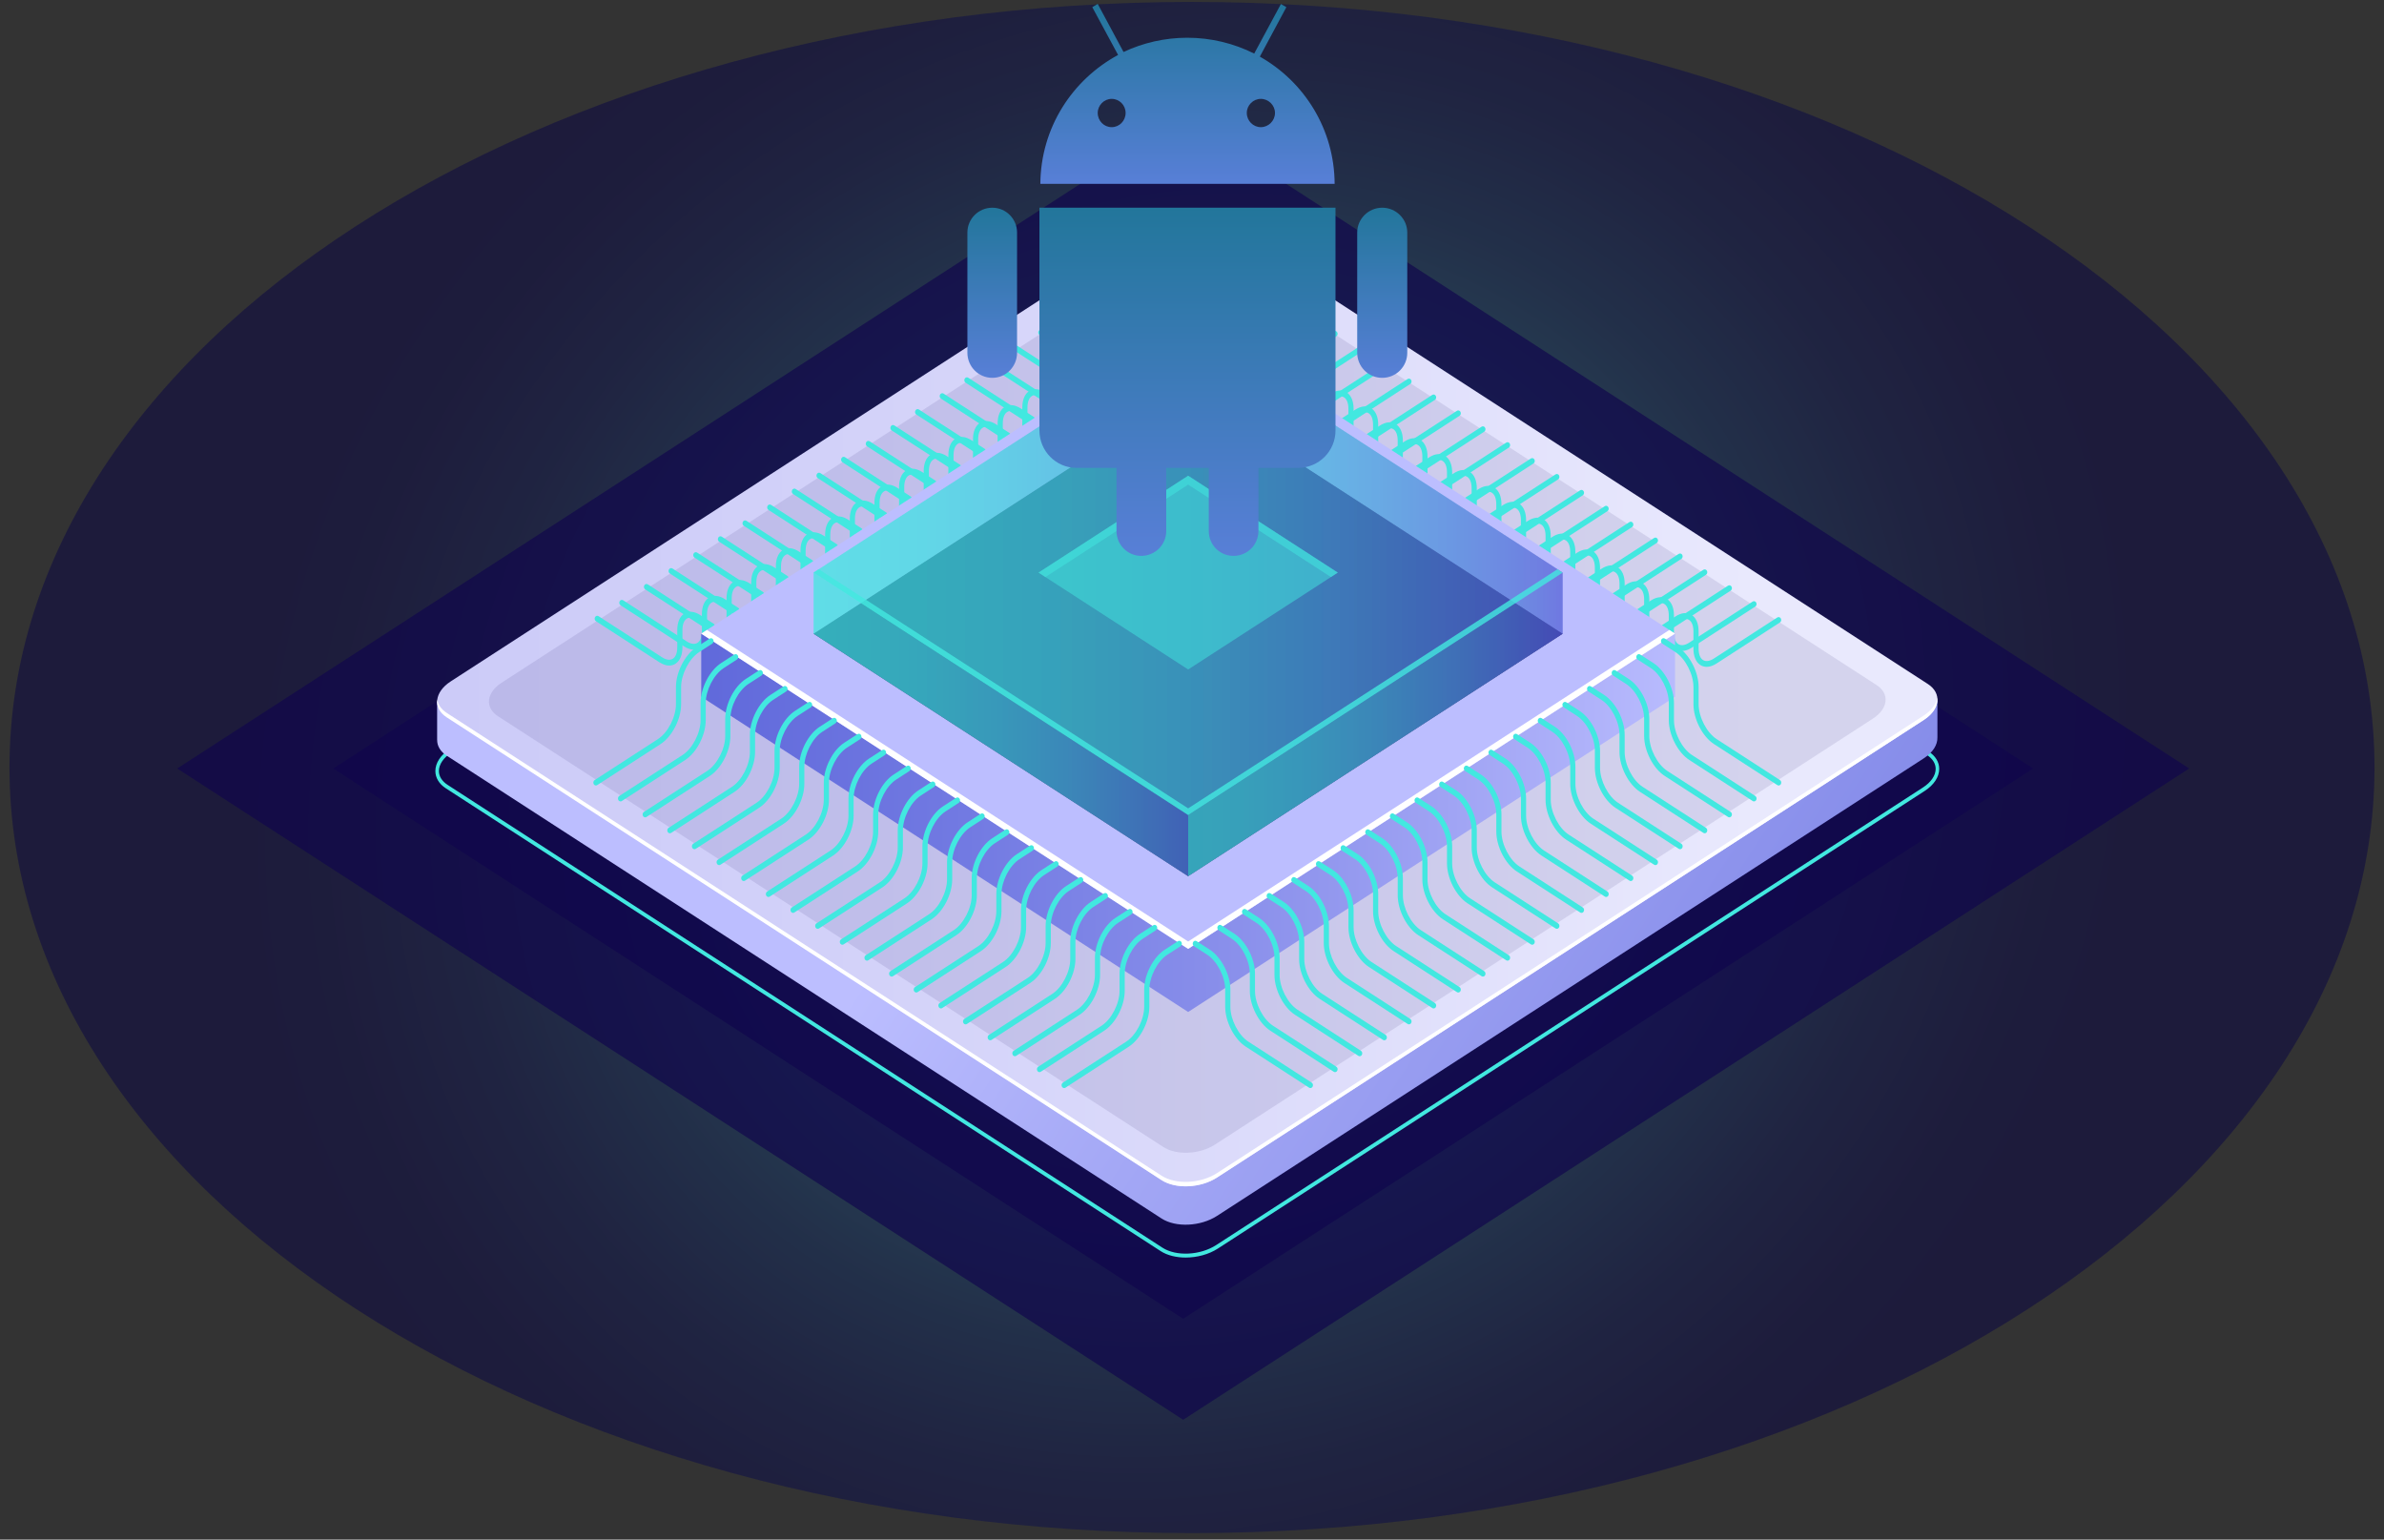 <svg width="240" height="155" viewBox="0 0 240 155" fill="none" xmlns="http://www.w3.org/2000/svg">
<rect x="0" y="0" width="240" height="155" fill="#333333" stroke="none"/>
<g id="Group 625255">
<g id="Group 625256">
<path id="Vector" opacity="0.5" d="M120 154.345C54.252 154.345 0.954 119.837 0.954 77.27C0.954 34.702 54.252 0.194 120 0.194C185.747 0.194 239.046 34.702 239.046 77.27C239.046 119.837 185.747 154.345 120 154.345Z" fill="url(#paint0_radial_1151_2716)"/>
<g id="Group">
<g id="Group_2" opacity="0.67">
<path id="Vector_2" d="M119.112 142.937L220.387 77.367L119.115 11.799L17.84 77.369L119.112 142.937Z" fill="#0F054C"/>
</g>
<g id="Group_3" opacity="0.67">
<path id="Vector_3" d="M119.112 132.768L204.681 77.367L119.115 21.968L33.546 77.369L119.112 132.768Z" fill="#0F054C"/>
</g>
<g id="Group_4" opacity="0.9">
<path id="Vector_4" d="M119.113 120.953L186.433 77.367L119.115 33.783L51.796 77.368L119.113 120.953Z" fill="#080344"/>
</g>
</g>
<g id="Group_5">
<g id="Group_6">
<g id="Group_7">
<path id="Vector_5" d="M119.36 126.604C120.491 126.604 121.681 126.297 122.609 125.696L193.766 79.625C194.691 79.026 195.222 78.217 195.222 77.407C195.222 76.723 194.847 76.104 194.167 75.664L122.205 29.073C120.727 28.116 118.142 28.233 116.442 29.333L45.284 75.404C44.359 76.003 43.829 76.811 43.829 77.622C43.829 78.305 44.203 78.923 44.883 79.364L116.846 125.956C117.518 126.39 118.418 126.604 119.36 126.604ZM119.691 28.817C120.569 28.817 121.404 29.015 122.027 29.419L193.989 76.01C194.554 76.376 194.866 76.872 194.866 77.407C194.866 78.071 194.4 78.753 193.588 79.279L122.43 125.35C120.828 126.387 118.403 126.504 117.024 125.61L45.062 79.018C44.496 78.652 44.184 78.156 44.184 77.622C44.184 76.957 44.65 76.275 45.462 75.75L116.621 29.679C117.5 29.11 118.626 28.817 119.691 28.817Z" fill="#42E8E0"/>
<path id="Vector_6" d="M195.042 70.538L190.701 70.541L122.114 26.134C120.683 25.208 118.183 25.324 116.531 26.394L48.223 70.619L44.007 70.621V74.504H44.01C44.008 75.094 44.323 75.658 44.972 76.079L116.934 122.671C118.365 123.598 120.865 123.481 122.518 122.411L193.676 76.341C194.603 75.74 195.065 74.968 195.041 74.242H195.042V70.538Z" fill="url(#paint1_linear_1151_2716)"/>
<path id="Vector_7" d="M116.936 118.806L44.974 72.215C43.543 71.289 43.722 69.67 45.375 68.6L116.533 22.529C118.185 21.459 120.685 21.343 122.116 22.269L194.078 68.861C195.509 69.788 195.33 71.407 193.678 72.476L122.519 118.547C120.867 119.617 118.367 119.734 116.936 118.806Z" fill="url(#paint2_linear_1151_2716)"/>
<path id="Vector_8" opacity="0.1" d="M117.114 115.472L50.123 72.099C48.791 71.237 48.958 69.73 50.496 68.734L116.739 25.845C118.277 24.849 120.605 24.741 121.937 25.604L188.928 68.976C190.26 69.839 190.093 71.346 188.555 72.342L122.312 115.23C120.773 116.227 118.447 116.335 117.114 115.472Z" fill="#180D5B"/>
<path id="Vector_9" d="M193.676 72.03L122.518 118.101C120.866 119.171 118.365 119.287 116.934 118.361L44.972 71.77C44.404 71.402 44.094 70.925 44.025 70.416C43.932 71.086 44.24 71.742 44.972 72.217L116.934 118.808C118.365 119.734 120.866 119.618 122.518 118.548L193.676 72.477C194.673 71.832 195.129 70.988 195.024 70.216C194.936 70.855 194.483 71.508 193.676 72.03Z" fill="white"/>
</g>
</g>
<g id="Group_8">
<g id="Group_9">
<path id="Vector_10" d="M114.508 36.596C114.738 36.596 114.951 36.534 115.143 36.411C115.593 36.119 115.841 35.529 115.841 34.751V33.026C115.841 32.465 115.996 32.056 116.279 31.872C116.561 31.69 116.955 31.743 117.389 32.025L118.721 32.887C118.845 32.965 119.005 32.92 119.077 32.78C119.148 32.64 119.106 32.462 118.982 32.381L117.649 31.519C117.047 31.13 116.469 31.076 116.019 31.366C115.569 31.658 115.321 32.247 115.321 33.026V34.751C115.321 35.313 115.166 35.722 114.883 35.905C114.602 36.089 114.207 36.033 113.773 35.753L107.394 31.622C107.271 31.542 107.111 31.589 107.038 31.729C106.967 31.869 107.009 32.047 107.133 32.128L113.513 36.259C113.859 36.483 114.197 36.596 114.508 36.596Z" fill="#42E8E0"/>
<path id="Vector_11" d="M112.028 38.196C112.257 38.196 112.471 38.135 112.662 38.011C113.112 37.719 113.36 37.131 113.36 36.352V34.627C113.36 34.065 113.515 33.656 113.798 33.473C114.08 33.289 114.474 33.345 114.908 33.625L116.24 34.488C116.365 34.566 116.524 34.521 116.596 34.381C116.668 34.242 116.626 34.062 116.501 33.982L115.168 33.119C114.566 32.73 113.987 32.676 113.537 32.967C113.088 33.259 112.84 33.848 112.84 34.627V36.352C112.84 36.913 112.685 37.322 112.403 37.505C112.121 37.687 111.727 37.635 111.292 37.353L104.914 33.223C104.791 33.143 104.631 33.188 104.558 33.33C104.486 33.469 104.528 33.648 104.653 33.729L111.032 37.859C111.377 38.083 111.716 38.196 112.028 38.196Z" fill="#42E8E0"/>
<path id="Vector_12" d="M109.544 39.797C109.774 39.797 109.988 39.735 110.179 39.612C110.629 39.321 110.876 38.731 110.876 37.952V36.227C110.876 35.666 111.032 35.256 111.314 35.073C111.597 34.891 111.991 34.945 112.425 35.226L113.757 36.089C113.881 36.167 114.04 36.121 114.113 35.982C114.184 35.842 114.142 35.663 114.017 35.583L112.685 34.72C112.084 34.331 111.504 34.277 111.054 34.568C110.604 34.859 110.357 35.449 110.357 36.227V37.952C110.357 38.514 110.201 38.923 109.919 39.106C109.639 39.288 109.244 39.236 108.809 38.954L102.431 34.824C102.307 34.744 102.148 34.789 102.075 34.931C102.004 35.07 102.046 35.249 102.17 35.33L108.549 39.459C108.895 39.684 109.234 39.797 109.544 39.797Z" fill="#42E8E0"/>
<path id="Vector_13" d="M107.064 41.397C107.294 41.397 107.508 41.335 107.699 41.212C108.149 40.921 108.396 40.331 108.396 39.553V37.828C108.396 37.266 108.552 36.857 108.834 36.674C109.116 36.491 109.51 36.544 109.944 36.827L111.276 37.689C111.4 37.768 111.56 37.723 111.632 37.582C111.704 37.443 111.662 37.264 111.537 37.183L110.204 36.321C109.602 35.932 109.024 35.878 108.574 36.168C108.124 36.459 107.876 37.048 107.876 37.828V39.553C107.876 40.114 107.721 40.524 107.438 40.707C107.156 40.889 106.762 40.835 106.328 40.554L99.949 36.424C99.826 36.345 99.666 36.39 99.593 36.531C99.522 36.67 99.564 36.849 99.689 36.93L106.068 41.06C106.415 41.284 106.754 41.397 107.064 41.397Z" fill="#42E8E0"/>
<path id="Vector_14" d="M104.584 42.998C104.814 42.998 105.028 42.936 105.22 42.813C105.669 42.521 105.917 41.931 105.917 41.153V39.428C105.917 38.866 106.072 38.457 106.354 38.274C106.636 38.092 107.029 38.145 107.464 38.427L108.797 39.288C108.921 39.367 109.081 39.322 109.153 39.181C109.224 39.041 109.182 38.863 109.057 38.782L107.725 37.921C107.122 37.531 106.543 37.477 106.094 37.768C105.645 38.059 105.397 38.649 105.397 39.428V41.153C105.397 41.715 105.241 42.124 104.959 42.307C104.677 42.491 104.283 42.435 103.849 42.155L97.47 38.024C97.347 37.944 97.188 37.991 97.114 38.131C97.043 38.27 97.085 38.45 97.21 38.53L103.588 42.661C103.935 42.885 104.273 42.998 104.584 42.998Z" fill="#42E8E0"/>
<path id="Vector_15" d="M102.103 44.597C102.333 44.597 102.547 44.536 102.738 44.413C103.188 44.122 103.435 43.532 103.435 42.753V41.029C103.435 40.467 103.591 40.058 103.873 39.875C104.155 39.691 104.55 39.746 104.984 40.027L106.316 40.889C106.44 40.967 106.6 40.922 106.672 40.782C106.743 40.643 106.701 40.464 106.576 40.383L105.244 39.521C104.643 39.131 104.064 39.079 103.613 39.369C103.164 39.661 102.916 40.25 102.916 41.029V42.753C102.916 43.315 102.76 43.724 102.478 43.907C102.195 44.091 101.802 44.036 101.368 43.755L94.99 39.625C94.867 39.545 94.707 39.591 94.634 39.732C94.563 39.871 94.605 40.05 94.729 40.131L101.108 44.261C101.454 44.484 101.793 44.597 102.103 44.597Z" fill="#42E8E0"/>
<path id="Vector_16" d="M99.621 46.199C99.85 46.199 100.064 46.137 100.255 46.014C100.705 45.723 100.953 45.133 100.953 44.354V42.629C100.953 42.068 101.108 41.658 101.391 41.475C101.673 41.293 102.067 41.347 102.501 41.628L103.834 42.49C103.958 42.569 104.117 42.524 104.189 42.383C104.261 42.244 104.219 42.065 104.094 41.984L102.761 41.122C102.16 40.734 101.581 40.679 101.131 40.97C100.681 41.261 100.433 41.851 100.433 42.629V44.354C100.433 44.916 100.278 45.325 99.996 45.508C99.714 45.691 99.32 45.637 98.886 45.355L92.507 41.225C92.384 41.146 92.225 41.191 92.152 41.333C92.08 41.472 92.122 41.651 92.247 41.731L98.626 45.861C98.971 46.086 99.31 46.199 99.621 46.199Z" fill="#42E8E0"/>
<path id="Vector_17" d="M97.141 47.799C97.37 47.799 97.584 47.738 97.775 47.615C98.225 47.324 98.473 46.734 98.473 45.955V44.229C98.473 43.667 98.628 43.258 98.911 43.075C99.193 42.894 99.587 42.946 100.021 43.228L101.354 44.09C101.477 44.169 101.637 44.123 101.709 43.983C101.781 43.844 101.739 43.665 101.614 43.584L100.281 42.722C99.68 42.334 99.101 42.279 98.651 42.569C98.201 42.861 97.953 43.45 97.953 44.229V45.955C97.953 46.517 97.798 46.926 97.516 47.109C97.234 47.291 96.84 47.238 96.406 46.956L90.027 42.826C89.903 42.747 89.744 42.793 89.671 42.933C89.6 43.072 89.642 43.252 89.766 43.332L96.146 47.462C96.491 47.686 96.83 47.799 97.141 47.799Z" fill="#42E8E0"/>
<path id="Vector_18" d="M94.66 49.4C94.89 49.4 95.104 49.338 95.296 49.215C95.745 48.923 95.993 48.333 95.993 47.555V45.83C95.993 45.269 96.148 44.859 96.43 44.676C96.713 44.494 97.107 44.548 97.54 44.829L98.873 45.691C98.997 45.769 99.157 45.724 99.229 45.584C99.3 45.444 99.258 45.266 99.133 45.185L97.801 44.323C97.198 43.933 96.62 43.88 96.17 44.17C95.721 44.462 95.473 45.051 95.473 45.83V47.555C95.473 48.117 95.317 48.526 95.035 48.709C94.754 48.893 94.359 48.837 93.925 48.557L87.546 44.426C87.423 44.346 87.264 44.392 87.191 44.533C87.119 44.672 87.161 44.851 87.286 44.932L93.665 49.063C94.011 49.287 94.349 49.4 94.66 49.4Z" fill="#42E8E0"/>
<path id="Vector_19" d="M92.179 51C92.408 51 92.622 50.938 92.814 50.815C93.263 50.523 93.511 49.934 93.511 49.155V47.431C93.511 46.869 93.666 46.46 93.948 46.277C94.23 46.093 94.626 46.148 95.059 46.429L96.391 47.291C96.515 47.369 96.674 47.325 96.746 47.184C96.818 47.045 96.776 46.866 96.651 46.785L95.319 45.923C94.717 45.533 94.139 45.48 93.688 45.771C93.238 46.063 92.99 46.652 92.99 47.431V49.156C92.99 49.718 92.835 50.127 92.552 50.31C92.27 50.493 91.876 50.438 91.442 50.158L85.064 46.027C84.941 45.948 84.781 45.993 84.708 46.134C84.637 46.273 84.679 46.452 84.803 46.533L91.182 50.664C91.529 50.887 91.867 51 92.179 51Z" fill="#42E8E0"/>
<path id="Vector_20" d="M89.699 52.601C89.928 52.601 90.141 52.539 90.333 52.416C90.783 52.124 91.031 51.535 91.031 50.756V49.031C91.031 48.469 91.186 48.06 91.469 47.877C91.751 47.694 92.145 47.749 92.579 48.029L93.911 48.892C94.035 48.971 94.194 48.925 94.267 48.785C94.338 48.646 94.296 48.467 94.172 48.386L92.839 47.523C92.238 47.135 91.658 47.081 91.208 47.371C90.759 47.663 90.511 48.252 90.511 49.031V50.756C90.511 51.318 90.356 51.727 90.073 51.91C89.791 52.092 89.396 52.038 88.963 51.757L82.584 47.627C82.461 47.548 82.301 47.593 82.228 47.734C82.157 47.873 82.199 48.052 82.323 48.133L88.703 52.263C89.049 52.488 89.387 52.601 89.699 52.601Z" fill="#42E8E0"/>
<path id="Vector_21" d="M87.216 54.201C87.445 54.201 87.659 54.14 87.85 54.017C88.3 53.725 88.548 53.136 88.548 52.356V50.631C88.548 50.07 88.704 49.66 88.986 49.477C89.268 49.295 89.662 49.349 90.096 49.63L91.429 50.493C91.552 50.572 91.712 50.526 91.785 50.386C91.856 50.246 91.814 50.068 91.689 49.987L90.357 49.124C89.754 48.735 89.176 48.681 88.726 48.971C88.276 49.263 88.029 49.852 88.029 50.631V52.356C88.029 52.918 87.873 53.328 87.591 53.511C87.309 53.693 86.915 53.64 86.481 53.358L80.102 49.228C79.978 49.148 79.819 49.194 79.746 49.335C79.675 49.474 79.717 49.653 79.842 49.734L86.221 53.864C86.566 54.088 86.905 54.201 87.216 54.201Z" fill="#42E8E0"/>
<path id="Vector_22" d="M84.737 55.802C84.967 55.802 85.18 55.74 85.372 55.617C85.822 55.325 86.069 54.736 86.069 53.957V52.231C86.069 51.67 86.224 51.261 86.506 51.078C86.788 50.895 87.182 50.948 87.617 51.23L88.949 52.092C89.072 52.17 89.232 52.126 89.305 51.985C89.376 51.846 89.334 51.667 89.209 51.586L87.877 50.724C87.276 50.336 86.696 50.281 86.246 50.572C85.796 50.864 85.549 51.453 85.549 52.231V53.957C85.549 54.519 85.393 54.928 85.112 55.111C84.829 55.293 84.436 55.239 84.001 54.959L77.623 50.829C77.5 50.749 77.34 50.795 77.267 50.936C77.195 51.075 77.237 51.254 77.362 51.335L83.741 55.465C84.086 55.689 84.425 55.802 84.737 55.802Z" fill="#42E8E0"/>
<path id="Vector_23" d="M82.253 57.402C82.483 57.402 82.697 57.34 82.888 57.217C83.338 56.925 83.585 56.336 83.585 55.557V53.832C83.585 53.27 83.741 52.861 84.023 52.678C84.305 52.493 84.7 52.549 85.133 52.83L86.466 53.692C86.59 53.771 86.75 53.725 86.822 53.585C86.893 53.446 86.851 53.267 86.726 53.186L85.394 52.324C84.792 51.934 84.213 51.882 83.763 52.172C83.314 52.464 83.066 53.053 83.066 53.831V55.557C83.066 56.118 82.91 56.528 82.628 56.711C82.346 56.894 81.951 56.839 81.518 56.559L75.139 52.428C75.016 52.349 74.856 52.394 74.783 52.535C74.712 52.674 74.754 52.853 74.879 52.934L81.257 57.065C81.603 57.289 81.942 57.402 82.253 57.402Z" fill="#42E8E0"/>
<path id="Vector_24" d="M79.773 59.002C80.002 59.002 80.216 58.941 80.407 58.818C80.857 58.526 81.105 57.937 81.105 57.158V55.433C81.105 54.871 81.26 54.462 81.542 54.279C81.824 54.095 82.219 54.15 82.652 54.431L83.985 55.294C84.109 55.373 84.268 55.328 84.341 55.187C84.412 55.048 84.37 54.869 84.245 54.788L82.913 53.925C82.31 53.535 81.733 53.483 81.282 53.773C80.832 54.065 80.585 54.655 80.585 55.433V57.158C80.585 57.719 80.429 58.129 80.147 58.312C79.866 58.494 79.471 58.44 79.037 58.159L72.658 54.029C72.535 53.95 72.376 53.995 72.302 54.136C72.231 54.275 72.273 54.454 72.398 54.535L78.777 58.665C79.123 58.889 79.462 59.002 79.773 59.002Z" fill="#42E8E0"/>
<path id="Vector_25" d="M77.293 60.603C77.522 60.603 77.736 60.542 77.927 60.419C78.377 60.127 78.625 59.537 78.625 58.759V57.034C78.625 56.472 78.78 56.063 79.063 55.88C79.345 55.697 79.739 55.751 80.173 56.032L81.505 56.895C81.629 56.974 81.789 56.928 81.861 56.788C81.933 56.649 81.891 56.47 81.766 56.389L80.433 55.526C79.831 55.136 79.252 55.084 78.802 55.374C78.353 55.665 78.105 56.255 78.105 57.034V58.759C78.105 59.321 77.95 59.73 77.668 59.913C77.386 60.094 76.992 60.042 76.557 59.76L70.179 55.63C70.055 55.551 69.896 55.596 69.823 55.737C69.751 55.876 69.793 56.055 69.918 56.136L76.297 60.266C76.642 60.49 76.982 60.603 77.293 60.603Z" fill="#42E8E0"/>
<path id="Vector_26" d="M74.811 62.204C75.041 62.204 75.254 62.142 75.446 62.019C75.896 61.727 76.143 61.138 76.143 60.359V58.634C76.143 58.072 76.298 57.663 76.58 57.48C76.862 57.298 77.257 57.351 77.691 57.633L79.023 58.496C79.147 58.574 79.306 58.529 79.379 58.389C79.45 58.249 79.408 58.07 79.283 57.99L77.951 57.127C77.35 56.738 76.771 56.684 76.321 56.975C75.871 57.266 75.623 57.856 75.623 58.635V60.36C75.623 60.921 75.467 61.331 75.185 61.514C74.905 61.696 74.509 61.642 74.075 61.362L67.696 57.232C67.573 57.153 67.414 57.198 67.341 57.339C67.269 57.478 67.311 57.657 67.436 57.738L73.814 61.868C74.162 62.091 74.501 62.204 74.811 62.204Z" fill="#42E8E0"/>
<path id="Vector_27" d="M72.329 63.804C72.559 63.804 72.773 63.742 72.964 63.619C73.414 63.327 73.662 62.738 73.662 61.959V60.235C73.662 59.673 73.817 59.264 74.1 59.081C74.382 58.899 74.776 58.952 75.21 59.234L76.542 60.096C76.666 60.174 76.826 60.129 76.898 59.989C76.969 59.849 76.927 59.67 76.802 59.59L75.47 58.728C74.868 58.339 74.29 58.285 73.84 58.575C73.39 58.866 73.142 59.456 73.142 60.235V61.959C73.142 62.521 72.987 62.93 72.704 63.113C72.423 63.297 72.028 63.242 71.594 62.961L65.215 58.831C65.092 58.751 64.932 58.796 64.859 58.938C64.788 59.077 64.83 59.256 64.955 59.337L71.334 63.467C71.68 63.691 72.019 63.804 72.329 63.804Z" fill="#42E8E0"/>
<path id="Vector_28" d="M69.849 65.404C70.078 65.404 70.291 65.343 70.483 65.219C70.933 64.928 71.181 64.339 71.181 63.559V61.835C71.181 61.273 71.336 60.864 71.618 60.681C71.9 60.497 72.294 60.552 72.728 60.833L74.061 61.696C74.185 61.774 74.344 61.729 74.416 61.589C74.488 61.449 74.446 61.27 74.321 61.19L72.988 60.327C72.386 59.937 71.808 59.884 71.358 60.175C70.908 60.467 70.66 61.056 70.66 61.835V63.559C70.66 64.121 70.505 64.53 70.223 64.713C69.941 64.896 69.546 64.843 69.113 64.561L62.734 60.431C62.611 60.351 62.451 60.397 62.378 60.538C62.307 60.677 62.349 60.856 62.474 60.937L68.853 65.067C69.199 65.291 69.537 65.404 69.849 65.404Z" fill="#42E8E0"/>
<path id="Vector_29" d="M67.369 67.005C67.598 67.005 67.812 66.944 68.003 66.82C68.453 66.528 68.701 65.939 68.701 65.16V63.435C68.701 62.873 68.856 62.464 69.139 62.281C69.422 62.1 69.815 62.154 70.249 62.434L71.582 63.297C71.705 63.375 71.865 63.33 71.937 63.19C72.009 63.05 71.967 62.871 71.842 62.791L70.509 61.928C69.907 61.538 69.329 61.485 68.879 61.775C68.429 62.067 68.181 62.656 68.181 63.435V65.16C68.181 65.722 68.026 66.131 67.744 66.314C67.462 66.497 67.068 66.444 66.633 66.162L60.255 62.032C60.131 61.952 59.972 61.997 59.899 62.139C59.828 62.278 59.87 62.457 59.994 62.538L66.373 66.668C66.719 66.892 67.058 67.005 67.369 67.005Z" fill="#42E8E0"/>
</g>
<g id="Group_10">
<path id="Vector_30" d="M124.673 36.727C124.984 36.727 125.323 36.614 125.669 36.39L132.048 32.259C132.173 32.178 132.215 31.999 132.143 31.86C132.071 31.719 131.912 31.674 131.788 31.753L125.408 35.884C124.975 36.164 124.58 36.219 124.298 36.036C124.016 35.853 123.86 35.444 123.86 34.882V33.157C123.86 32.378 123.613 31.789 123.163 31.497C122.714 31.205 122.135 31.258 121.532 31.649L120.2 32.511C120.075 32.592 120.033 32.771 120.105 32.91C120.177 33.051 120.337 33.096 120.46 33.017L121.793 32.155C122.227 31.873 122.622 31.819 122.903 32.003C123.186 32.185 123.34 32.595 123.34 33.157V34.882C123.34 35.66 123.588 36.25 124.038 36.542C124.23 36.665 124.444 36.727 124.673 36.727Z" fill="#42E8E0"/>
<path id="Vector_31" d="M127.154 38.326C127.465 38.326 127.804 38.213 128.15 37.989L134.529 33.859C134.654 33.779 134.696 33.6 134.624 33.46C134.552 33.32 134.392 33.274 134.269 33.353L127.889 37.483C127.456 37.765 127.061 37.818 126.779 37.636C126.497 37.454 126.342 37.044 126.342 36.482V34.758C126.342 33.979 126.094 33.39 125.644 33.098C125.195 32.806 124.616 32.859 124.014 33.25L122.681 34.112C122.557 34.193 122.515 34.372 122.586 34.511C122.659 34.652 122.818 34.697 122.942 34.618L124.274 33.756C124.709 33.474 125.103 33.419 125.384 33.604C125.667 33.786 125.822 34.196 125.822 34.758V36.482C125.822 37.261 126.07 37.851 126.52 38.142C126.711 38.266 126.925 38.326 127.154 38.326Z" fill="#42E8E0"/>
<path id="Vector_32" d="M129.634 39.927C129.945 39.927 130.284 39.814 130.63 39.59L137.009 35.46C137.134 35.379 137.176 35.2 137.104 35.061C137.032 34.92 136.872 34.875 136.749 34.954L130.37 39.084C129.935 39.366 129.541 39.419 129.259 39.237C128.977 39.054 128.821 38.645 128.821 38.083V36.358C128.821 35.578 128.574 34.989 128.124 34.698C127.674 34.406 127.095 34.461 126.493 34.85L125.161 35.713C125.036 35.794 124.994 35.973 125.065 36.112C125.138 36.253 125.298 36.298 125.421 36.219L126.754 35.356C127.188 35.075 127.581 35.021 127.864 35.204C128.146 35.387 128.301 35.796 128.301 36.358V38.083C128.301 38.862 128.549 39.451 128.999 39.743C129.19 39.866 129.405 39.927 129.634 39.927Z" fill="#42E8E0"/>
<path id="Vector_33" d="M132.116 41.528C132.427 41.528 132.766 41.415 133.112 41.191L139.49 37.061C139.615 36.98 139.657 36.801 139.586 36.662C139.513 36.521 139.354 36.476 139.23 36.555L132.851 40.685C132.418 40.965 132.023 41.019 131.741 40.837C131.459 40.655 131.303 40.244 131.303 39.683V37.958C131.303 37.179 131.056 36.59 130.606 36.298C130.157 36.007 129.577 36.061 128.975 36.451L127.643 37.313C127.518 37.394 127.476 37.573 127.547 37.712C127.62 37.853 127.78 37.898 127.903 37.819L129.235 36.957C129.67 36.675 130.064 36.622 130.346 36.804C130.628 36.986 130.783 37.396 130.783 37.958V39.683C130.783 40.462 131.03 41.051 131.48 41.342C131.672 41.466 131.886 41.528 132.116 41.528Z" fill="#42E8E0"/>
<path id="Vector_34" d="M134.597 43.128C134.908 43.128 135.246 43.015 135.592 42.791L141.971 38.661C142.096 38.58 142.138 38.401 142.067 38.262C141.994 38.121 141.835 38.075 141.711 38.155L135.332 42.285C134.897 42.566 134.503 42.62 134.222 42.437C133.939 42.255 133.784 41.845 133.784 41.283V39.559C133.784 38.78 133.537 38.19 133.087 37.899C132.636 37.608 132.058 37.662 131.456 38.052L130.124 38.914C129.999 38.994 129.957 39.173 130.028 39.313C130.1 39.453 130.261 39.498 130.384 39.42L131.717 38.558C132.151 38.276 132.545 38.223 132.827 38.405C133.109 38.587 133.264 38.997 133.264 39.559V41.283C133.264 42.062 133.512 42.651 133.962 42.943C134.153 43.066 134.367 43.128 134.597 43.128Z" fill="#42E8E0"/>
<path id="Vector_35" d="M137.078 44.728C137.389 44.728 137.728 44.615 138.074 44.391L144.453 40.261C144.578 40.181 144.62 40.002 144.548 39.862C144.476 39.722 144.316 39.676 144.192 39.755L137.814 43.885C137.379 44.167 136.985 44.221 136.703 44.038C136.421 43.856 136.266 43.446 136.266 42.884V41.159C136.266 40.381 136.018 39.791 135.569 39.499C135.118 39.208 134.539 39.262 133.938 39.651L132.605 40.514C132.48 40.594 132.438 40.773 132.51 40.913C132.582 41.053 132.742 41.099 132.866 41.02L134.198 40.157C134.632 39.877 135.026 39.821 135.308 40.005C135.591 40.188 135.746 40.597 135.746 41.159V42.884C135.746 43.663 135.993 44.252 136.443 44.544C136.634 44.667 136.848 44.728 137.078 44.728Z" fill="#42E8E0"/>
<path id="Vector_36" d="M139.559 46.33C139.87 46.33 140.209 46.217 140.555 45.992L146.933 41.862C147.058 41.782 147.1 41.603 147.029 41.464C146.956 41.322 146.797 41.277 146.673 41.356L140.294 45.486C139.861 45.768 139.467 45.822 139.184 45.639C138.902 45.457 138.746 45.047 138.746 44.485V42.76C138.746 41.982 138.499 41.392 138.049 41.1C137.6 40.809 137.02 40.863 136.418 41.253L135.086 42.115C134.961 42.196 134.919 42.375 134.99 42.514C135.063 42.655 135.223 42.7 135.346 42.621L136.678 41.759C137.113 41.477 137.507 41.425 137.789 41.606C138.071 41.788 138.227 42.198 138.227 42.76V44.485C138.227 45.264 138.475 45.854 138.924 46.145C139.115 46.268 139.329 46.33 139.559 46.33Z" fill="#42E8E0"/>
<path id="Vector_37" d="M142.04 47.931C142.352 47.931 142.69 47.818 143.036 47.593L149.415 43.464C149.54 43.383 149.582 43.204 149.51 43.065C149.437 42.924 149.279 42.878 149.154 42.958L142.776 47.087C142.342 47.368 141.948 47.422 141.666 47.24C141.383 47.058 141.228 46.648 141.228 46.086V44.361C141.228 43.582 140.98 42.993 140.53 42.701C140.079 42.41 139.502 42.464 138.9 42.854L137.567 43.717C137.442 43.797 137.4 43.976 137.472 44.116C137.544 44.256 137.704 44.301 137.828 44.222L139.16 43.36C139.594 43.078 139.988 43.025 140.27 43.207C140.553 43.39 140.708 43.799 140.708 44.361V46.086C140.708 46.865 140.956 47.454 141.405 47.746C141.597 47.869 141.811 47.931 142.04 47.931Z" fill="#42E8E0"/>
<path id="Vector_38" d="M144.521 49.531C144.832 49.531 145.17 49.418 145.517 49.194L151.896 45.063C152.021 44.983 152.063 44.803 151.991 44.664C151.919 44.524 151.76 44.478 151.635 44.557L145.256 48.688C144.822 48.968 144.428 49.023 144.146 48.84C143.864 48.658 143.709 48.248 143.709 47.686V45.961C143.709 45.182 143.461 44.592 143.011 44.301C142.56 44.009 141.982 44.064 141.381 44.454L140.048 45.316C139.923 45.396 139.881 45.575 139.953 45.715C140.024 45.855 140.186 45.9 140.309 45.822L141.641 44.96C142.075 44.678 142.469 44.624 142.751 44.807C143.034 44.989 143.189 45.399 143.189 45.961V47.686C143.189 48.465 143.437 49.054 143.887 49.346C144.078 49.469 144.291 49.531 144.521 49.531Z" fill="#42E8E0"/>
<path id="Vector_39" d="M147.002 51.131C147.313 51.131 147.652 51.018 147.999 50.794L154.377 46.664C154.502 46.583 154.544 46.404 154.473 46.265C154.4 46.124 154.24 46.078 154.117 46.158L147.738 50.288C147.304 50.569 146.91 50.623 146.628 50.44C146.345 50.258 146.19 49.848 146.19 49.286V47.561C146.19 46.783 145.942 46.194 145.493 45.901C145.042 45.609 144.464 45.663 143.862 46.053L142.53 46.916C142.405 46.997 142.363 47.176 142.434 47.315C142.507 47.456 142.666 47.501 142.79 47.422L144.123 46.559C144.556 46.279 144.951 46.224 145.233 46.408C145.515 46.59 145.67 47 145.67 47.562V49.286C145.67 50.065 145.918 50.654 146.368 50.946C146.559 51.07 146.773 51.131 147.002 51.131Z" fill="#42E8E0"/>
<path id="Vector_40" d="M149.483 52.731C149.794 52.731 150.133 52.618 150.479 52.394L156.858 48.264C156.982 48.184 157.024 48.005 156.953 47.865C156.88 47.725 156.72 47.679 156.597 47.758L150.219 51.888C149.785 52.169 149.391 52.223 149.109 52.041C148.826 51.858 148.671 51.449 148.671 50.887V49.162C148.671 48.383 148.423 47.794 147.973 47.502C147.523 47.211 146.943 47.264 146.342 47.655L145.01 48.517C144.885 48.598 144.843 48.777 144.915 48.916C144.987 49.057 145.147 49.102 145.27 49.023L146.602 48.161C147.037 47.88 147.43 47.826 147.714 48.008C147.996 48.19 148.151 48.601 148.151 49.162V50.887C148.151 51.666 148.399 52.255 148.848 52.547C149.039 52.67 149.253 52.731 149.483 52.731Z" fill="#42E8E0"/>
<path id="Vector_41" d="M151.964 54.332C152.275 54.332 152.614 54.219 152.96 53.995L159.339 49.865C159.464 49.784 159.506 49.605 159.435 49.466C159.362 49.325 159.202 49.279 159.079 49.359L152.7 53.489C152.266 53.769 151.872 53.823 151.59 53.642C151.307 53.459 151.152 53.049 151.152 52.488V50.762C151.152 49.983 150.904 49.393 150.454 49.102C150.003 48.81 149.425 48.865 148.824 49.255L147.491 50.117C147.366 50.198 147.324 50.377 147.396 50.516C147.468 50.657 147.628 50.702 147.751 50.623L149.084 49.761C149.518 49.479 149.912 49.425 150.194 49.608C150.477 49.79 150.632 50.2 150.632 50.762V52.488C150.632 53.266 150.88 53.855 151.329 54.147C151.521 54.27 151.735 54.332 151.964 54.332Z" fill="#42E8E0"/>
<path id="Vector_42" d="M154.445 55.932C154.756 55.932 155.094 55.819 155.44 55.595L161.82 51.465C161.944 51.384 161.986 51.205 161.915 51.066C161.842 50.925 161.683 50.879 161.559 50.959L155.18 55.089C154.746 55.37 154.352 55.425 154.07 55.241C153.787 55.059 153.632 54.649 153.632 54.087V52.362C153.632 51.583 153.384 50.994 152.935 50.702C152.485 50.411 151.906 50.465 151.304 50.855L149.971 51.717C149.847 51.798 149.805 51.976 149.876 52.116C149.947 52.257 150.109 52.302 150.232 52.223L151.564 51.361C151.998 51.08 152.392 51.026 152.674 51.208C152.957 51.391 153.112 51.8 153.112 52.362V54.087C153.112 54.866 153.36 55.455 153.81 55.747C154.002 55.871 154.215 55.932 154.445 55.932Z" fill="#42E8E0"/>
<path id="Vector_43" d="M156.926 57.532C157.238 57.532 157.576 57.419 157.922 57.195L164.301 53.066C164.426 52.985 164.468 52.806 164.396 52.666C164.324 52.526 164.164 52.48 164.041 52.559L157.662 56.689C157.227 56.971 156.834 57.023 156.552 56.842C156.269 56.66 156.115 56.25 156.115 55.688V53.964C156.115 53.185 155.867 52.596 155.417 52.304C154.966 52.013 154.388 52.067 153.786 52.456L152.454 53.319C152.329 53.399 152.287 53.578 152.359 53.718C152.432 53.858 152.591 53.903 152.714 53.825L154.046 52.962C154.48 52.681 154.875 52.626 155.157 52.81C155.44 52.992 155.594 53.402 155.594 53.964V55.688C155.594 56.467 155.842 57.057 156.292 57.348C156.483 57.472 156.697 57.532 156.926 57.532Z" fill="#42E8E0"/>
<path id="Vector_44" d="M159.407 59.133C159.718 59.133 160.057 59.02 160.403 58.795L166.781 54.666C166.906 54.585 166.948 54.406 166.877 54.267C166.804 54.125 166.644 54.08 166.521 54.16L160.142 58.289C159.709 58.572 159.314 58.625 159.032 58.442C158.75 58.26 158.595 57.85 158.595 57.288V55.563C158.595 54.785 158.347 54.195 157.898 53.904C157.447 53.613 156.868 53.666 156.267 54.055L154.935 54.918C154.81 54.999 154.768 55.178 154.839 55.317C154.912 55.458 155.071 55.503 155.195 55.424L156.527 54.561C156.961 54.281 157.356 54.227 157.637 54.409C157.92 54.591 158.075 55.001 158.075 55.562V57.288C158.075 58.067 158.323 58.656 158.773 58.948C158.963 59.071 159.178 59.133 159.407 59.133Z" fill="#42E8E0"/>
<path id="Vector_45" d="M161.888 60.733C162.199 60.733 162.538 60.62 162.884 60.396L169.263 56.266C169.388 56.186 169.43 56.007 169.358 55.867C169.286 55.727 169.126 55.682 169.003 55.76L162.623 59.89C162.19 60.172 161.795 60.225 161.513 60.043C161.231 59.861 161.076 59.451 161.076 58.889V57.164C161.076 56.385 160.828 55.795 160.378 55.504C159.928 55.212 159.349 55.267 158.748 55.657L157.415 56.519C157.291 56.6 157.249 56.779 157.32 56.918C157.393 57.059 157.552 57.104 157.676 57.025L159.008 56.163C159.442 55.881 159.837 55.828 160.118 56.01C160.401 56.192 160.556 56.602 160.556 57.164V58.889C160.556 59.668 160.804 60.258 161.254 60.549C161.445 60.672 161.659 60.733 161.888 60.733Z" fill="#42E8E0"/>
<path id="Vector_46" d="M164.369 62.334C164.681 62.334 165.019 62.221 165.365 61.997L171.744 57.866C171.869 57.785 171.911 57.606 171.839 57.467C171.767 57.327 171.607 57.281 171.483 57.36L165.105 61.491C164.672 61.771 164.276 61.826 163.994 61.643C163.712 61.46 163.557 61.051 163.557 60.489V58.764C163.557 57.984 163.309 57.395 162.86 57.104C162.41 56.813 161.831 56.866 161.229 57.257L159.896 58.118C159.772 58.199 159.73 58.377 159.801 58.517C159.873 58.658 160.034 58.703 160.157 58.624L161.489 57.763C161.923 57.481 162.317 57.427 162.599 57.61C162.882 57.792 163.037 58.202 163.037 58.764V60.489C163.037 61.267 163.284 61.857 163.734 62.149C163.926 62.272 164.139 62.334 164.369 62.334Z" fill="#42E8E0"/>
<path id="Vector_47" d="M166.85 63.935C167.162 63.935 167.5 63.822 167.846 63.598L174.225 59.468C174.35 59.387 174.392 59.208 174.32 59.069C174.248 58.927 174.088 58.882 173.964 58.962L167.586 63.092C167.152 63.373 166.757 63.428 166.476 63.244C166.193 63.062 166.038 62.652 166.038 62.09V60.365C166.038 59.587 165.791 58.997 165.341 58.705C164.89 58.414 164.312 58.467 163.71 58.857L162.378 59.72C162.253 59.8 162.211 59.98 162.282 60.119C162.356 60.259 162.515 60.304 162.638 60.226L163.97 59.363C164.403 59.083 164.799 59.027 165.081 59.211C165.363 59.393 165.518 59.803 165.518 60.365V62.09C165.518 62.869 165.766 63.458 166.215 63.75C166.407 63.873 166.621 63.935 166.85 63.935Z" fill="#42E8E0"/>
<path id="Vector_48" d="M169.33 65.535C169.642 65.535 169.98 65.422 170.326 65.198L176.705 61.068C176.83 60.987 176.872 60.809 176.801 60.669C176.728 60.529 176.569 60.483 176.445 60.562L170.066 64.692C169.633 64.974 169.237 65.026 168.956 64.845C168.673 64.662 168.518 64.253 168.518 63.691V61.966C168.518 61.187 168.271 60.598 167.821 60.306C167.371 60.015 166.792 60.07 166.19 60.459L164.858 61.321C164.733 61.402 164.691 61.581 164.762 61.72C164.835 61.861 164.995 61.906 165.118 61.827L166.451 60.965C166.884 60.684 167.279 60.63 167.561 60.812C167.843 60.994 167.998 61.405 167.998 61.966V63.691C167.998 64.47 168.246 65.059 168.696 65.351C168.887 65.474 169.101 65.535 169.33 65.535Z" fill="#42E8E0"/>
<path id="Vector_49" d="M171.812 67.135C172.123 67.135 172.461 67.022 172.808 66.798L179.187 62.669C179.312 62.588 179.354 62.409 179.282 62.27C179.21 62.129 179.049 62.084 178.926 62.163L172.547 66.292C172.113 66.574 171.719 66.627 171.437 66.445C171.155 66.263 171 65.853 171 65.291V63.566C171 62.787 170.752 62.197 170.302 61.906C169.852 61.615 169.273 61.67 168.672 62.059L167.339 62.921C167.214 63.002 167.172 63.181 167.244 63.32C167.316 63.461 167.476 63.507 167.6 63.427L168.932 62.565C169.365 62.283 169.76 62.23 170.042 62.413C170.325 62.595 170.48 63.005 170.48 63.567V65.292C170.48 66.071 170.727 66.66 171.177 66.952C171.369 67.074 171.583 67.135 171.812 67.135Z" fill="#42E8E0"/>
</g>
<g id="Group_11">
<g id="Group_12">
<path id="Vector_50" d="M168.627 63.794V70.145L119.612 101.881L70.594 70.145V63.792L168.627 63.794Z" fill="url(#paint3_linear_1151_2716)"/>
<path id="Vector_51" d="M119.612 95.528L70.594 63.792L119.61 32.058L168.627 63.794L119.612 95.528Z" fill="#BCBEFF"/>
<path id="Vector_52" d="M119.612 94.786L71.167 63.421L70.594 63.792L119.612 95.528L168.627 63.794L168.054 63.422L119.612 94.786Z" fill="white"/>
</g>
<g id="Group_13">
<path id="Vector_53" d="M119.612 88.208L81.911 63.8L119.611 39.391L157.312 63.8L119.612 88.208Z" fill="#0F054C"/>
<g id="Group_14">
<path id="Vector_54" opacity="0.5" d="M119.613 88.21L81.911 63.8L119.611 39.391L157.313 63.801L119.613 88.21Z" fill="url(#paint4_linear_1151_2716)"/>
<g id="Group_15">
<path id="Vector_55" opacity="0.5" d="M119.611 33.236L157.313 57.645V63.8L119.611 39.39V33.236Z" fill="url(#paint5_linear_1151_2716)"/>
<path id="Vector_56" opacity="0.5" d="M119.613 39.39L81.911 63.8V57.645L119.612 33.236L119.613 39.39Z" fill="url(#paint6_linear_1151_2716)"/>
<path id="Vector_57" opacity="0.5" d="M119.613 82.055L81.911 57.645L119.611 33.236L157.313 57.645L119.613 82.055Z" fill="url(#paint7_linear_1151_2716)"/>
<path id="Vector_58" opacity="0.5" d="M119.613 67.4L104.548 57.646L119.612 47.893L134.677 57.646L119.613 67.4Z" fill="#42E8E0"/>
<path id="Vector_59" opacity="0.5" d="M119.612 48.79L133.984 58.095L134.677 57.646L119.612 47.893L104.548 57.646L105.241 58.095L119.612 48.79Z" fill="#42E8E0"/>
<path id="Vector_60" opacity="0.5" d="M119.613 82.055V88.21L157.313 63.801V57.646L119.613 82.055Z" fill="url(#paint8_linear_1151_2716)"/>
</g>
<path id="Vector_61" opacity="0.5" d="M81.911 57.645V63.8L119.613 88.209V82.055L81.911 57.645Z" fill="url(#paint9_linear_1151_2716)"/>
</g>
<path id="Vector_62" opacity="0.8" d="M119.613 81.382L82.43 57.309L81.911 57.644L119.613 82.054L157.313 57.645L156.794 57.309L119.613 81.382Z" fill="#42E8E0"/>
</g>
</g>
<g id="Group_16">
<path id="Vector_63" d="M131.919 109.54C132.009 109.54 132.096 109.488 132.145 109.394C132.216 109.255 132.174 109.076 132.05 108.995L125.67 104.865C124.674 104.22 123.863 102.645 123.863 101.354V99.63C123.863 98.128 122.954 96.364 121.795 95.612L120.462 94.75C120.34 94.67 120.179 94.717 120.107 94.857C120.035 94.997 120.077 95.175 120.202 95.256L121.535 96.118C122.531 96.763 123.342 98.339 123.342 99.63V101.354C123.342 102.855 124.251 104.62 125.41 105.371L131.789 109.501C131.831 109.528 131.875 109.54 131.919 109.54Z" fill="#42E8E0"/>
<path id="Vector_64" d="M134.399 107.937C134.488 107.937 134.576 107.885 134.624 107.791C134.696 107.652 134.654 107.473 134.529 107.392L128.15 103.262C127.153 102.617 126.342 101.042 126.342 99.751V98.025C126.342 96.525 125.434 94.76 124.274 94.009L122.942 93.147C122.819 93.067 122.658 93.113 122.586 93.254C122.515 93.394 122.557 93.572 122.681 93.653L124.014 94.515C125.011 95.16 125.822 96.735 125.822 98.025V99.751C125.822 101.252 126.73 103.017 127.889 103.768L134.269 107.898C134.31 107.925 134.354 107.937 134.399 107.937Z" fill="#42E8E0"/>
<path id="Vector_65" d="M136.879 106.335C136.968 106.335 137.056 106.283 137.104 106.189C137.176 106.049 137.134 105.87 137.009 105.79L130.63 101.66C129.633 101.015 128.822 99.44 128.822 98.149V96.424C128.822 94.922 127.914 93.158 126.754 92.407L125.422 91.544C125.299 91.464 125.139 91.511 125.066 91.651C124.995 91.79 125.037 91.969 125.161 92.05L126.494 92.913C127.491 93.558 128.302 95.133 128.302 96.424V98.149C128.302 99.651 129.21 101.415 130.37 102.166L136.749 106.296C136.789 106.322 136.834 106.335 136.879 106.335Z" fill="#42E8E0"/>
<path id="Vector_66" d="M139.36 104.731C139.45 104.731 139.537 104.679 139.586 104.585C139.657 104.446 139.615 104.267 139.49 104.186L133.112 100.056C132.115 99.411 131.304 97.836 131.304 96.545V94.82C131.304 93.318 130.396 91.555 129.236 90.803L127.904 89.94C127.781 89.861 127.621 89.907 127.548 90.047C127.477 90.187 127.519 90.366 127.643 90.446L128.975 91.309C129.972 91.954 130.784 93.529 130.784 94.82V96.545C130.784 98.047 131.692 99.812 132.851 100.562L139.23 104.692C139.271 104.718 139.316 104.731 139.36 104.731Z" fill="#42E8E0"/>
<path id="Vector_67" d="M141.843 103.127C141.933 103.127 142.02 103.075 142.069 102.981C142.14 102.842 142.098 102.663 141.973 102.582L135.594 98.452C134.598 97.807 133.786 96.232 133.786 94.941V93.216C133.786 91.716 132.878 89.951 131.719 89.199L130.386 88.337C130.264 88.256 130.104 88.303 130.03 88.443C129.959 88.583 130.001 88.762 130.126 88.842L131.458 89.705C132.455 90.35 133.266 91.925 133.266 93.216V94.941C133.266 96.442 134.175 98.206 135.334 98.958L141.713 103.088C141.754 103.114 141.799 103.127 141.843 103.127Z" fill="#42E8E0"/>
<path id="Vector_68" d="M144.325 101.524C144.414 101.524 144.502 101.472 144.55 101.378C144.622 101.239 144.58 101.06 144.455 100.979L138.076 96.849C137.08 96.204 136.268 94.629 136.268 93.338V91.613C136.268 90.111 135.359 88.347 134.2 87.596L132.868 86.734C132.745 86.654 132.584 86.699 132.512 86.841C132.44 86.98 132.482 87.159 132.607 87.24L133.94 88.102C134.936 88.747 135.748 90.323 135.748 91.613V93.338C135.748 94.839 136.656 96.604 137.816 97.355L144.194 101.485C144.236 101.512 144.28 101.524 144.325 101.524Z" fill="#42E8E0"/>
<path id="Vector_69" d="M146.803 99.921C146.893 99.921 146.98 99.869 147.029 99.775C147.1 99.635 147.058 99.456 146.933 99.376L140.555 95.246C139.558 94.6 138.747 93.025 138.747 91.735V90.009C138.747 88.508 137.839 86.743 136.679 85.992L135.347 85.13C135.224 85.049 135.064 85.095 134.991 85.237C134.92 85.376 134.962 85.555 135.086 85.636L136.418 86.498C137.415 87.143 138.227 88.719 138.227 90.009V91.735C138.227 93.236 139.135 95 140.294 95.752L146.673 99.882C146.714 99.909 146.759 99.921 146.803 99.921Z" fill="#42E8E0"/>
<path id="Vector_70" d="M149.287 98.318C149.376 98.318 149.464 98.266 149.512 98.172C149.584 98.033 149.542 97.854 149.417 97.773L143.038 93.643C142.042 92.998 141.23 91.423 141.23 90.132V88.406C141.23 86.906 140.322 85.142 139.163 84.389L137.83 83.527C137.707 83.447 137.547 83.493 137.474 83.634C137.403 83.773 137.445 83.952 137.57 84.033L138.902 84.895C139.899 85.541 140.71 87.116 140.71 88.406V90.132C140.71 91.633 141.619 93.397 142.778 94.149L149.156 98.279C149.197 98.305 149.242 98.318 149.287 98.318Z" fill="#42E8E0"/>
<path id="Vector_71" d="M151.766 96.715C151.855 96.715 151.943 96.663 151.991 96.569C152.063 96.43 152.021 96.251 151.896 96.17L145.517 92.04C144.52 91.395 143.709 89.82 143.709 88.529V86.804C143.709 85.303 142.8 83.539 141.641 82.787L140.309 81.924C140.186 81.845 140.026 81.89 139.953 82.031C139.881 82.171 139.923 82.35 140.048 82.43L141.381 83.293C142.377 83.938 143.189 85.513 143.189 86.804V88.529C143.189 90.029 144.097 91.794 145.256 92.546L151.635 96.676C151.677 96.702 151.721 96.715 151.766 96.715Z" fill="#42E8E0"/>
<path id="Vector_72" d="M154.248 95.111C154.338 95.111 154.425 95.059 154.474 94.965C154.545 94.825 154.503 94.646 154.379 94.566L148 90.436C147.003 89.79 146.192 88.215 146.192 86.925V85.199C146.192 83.698 145.283 81.933 144.124 81.182L142.791 80.319C142.668 80.239 142.508 80.286 142.436 80.426C142.364 80.566 142.406 80.745 142.531 80.825L143.864 81.688C144.86 82.333 145.671 83.908 145.671 85.199V86.925C145.671 88.426 146.58 90.19 147.74 90.942L154.118 95.072C154.16 95.098 154.204 95.111 154.248 95.111Z" fill="#42E8E0"/>
<path id="Vector_73" d="M156.727 93.507C156.817 93.507 156.904 93.456 156.953 93.361C157.024 93.222 156.982 93.043 156.858 92.962L150.479 88.832C149.482 88.187 148.671 86.612 148.671 85.322V83.596C148.671 82.095 147.763 80.33 146.603 79.579L145.271 78.717C145.148 78.638 144.988 78.683 144.915 78.824C144.844 78.963 144.886 79.142 145.011 79.223L146.343 80.085C147.339 80.731 148.151 82.306 148.151 83.596V85.322C148.151 86.823 149.059 88.588 150.219 89.338L156.597 93.468C156.638 93.495 156.683 93.507 156.727 93.507Z" fill="#42E8E0"/>
<path id="Vector_74" d="M159.211 91.904C159.3 91.904 159.388 91.853 159.436 91.758C159.508 91.619 159.466 91.44 159.341 91.359L152.962 87.23C151.965 86.584 151.154 85.009 151.154 83.719V81.993C151.154 80.493 150.246 78.728 149.086 77.977L147.754 77.114C147.631 77.034 147.471 77.08 147.398 77.221C147.327 77.36 147.369 77.539 147.493 77.62L148.826 78.483C149.823 79.128 150.634 80.703 150.634 81.993V83.719C150.634 85.219 151.542 86.984 152.701 87.736L159.081 91.865C159.121 91.892 159.166 91.904 159.211 91.904Z" fill="#42E8E0"/>
<path id="Vector_75" d="M161.691 90.302C161.781 90.302 161.868 90.25 161.917 90.156C161.988 90.016 161.946 89.837 161.822 89.757L155.442 85.627C154.446 84.981 153.635 83.406 153.635 82.116V80.391C153.635 78.889 152.726 77.125 151.567 76.374L150.234 75.511C150.112 75.432 149.952 75.478 149.879 75.618C149.807 75.757 149.849 75.936 149.974 76.017L151.307 76.88C152.303 77.525 153.114 79.1 153.114 80.391V82.116C153.114 83.616 154.023 85.381 155.182 86.133L161.561 90.263C161.603 90.289 161.647 90.302 161.691 90.302Z" fill="#42E8E0"/>
<path id="Vector_76" d="M164.171 88.698C164.26 88.698 164.348 88.646 164.396 88.552C164.468 88.413 164.426 88.234 164.301 88.153L157.922 84.023C156.926 83.378 156.115 81.803 156.115 80.512V78.787C156.115 77.285 155.206 75.521 154.046 74.77L152.714 73.908C152.592 73.828 152.432 73.874 152.359 74.015C152.287 74.154 152.329 74.333 152.454 74.414L153.786 75.276C154.783 75.922 155.594 77.497 155.594 78.787V80.512C155.594 82.013 156.503 83.778 157.662 84.529L164.041 88.659C164.082 88.685 164.126 88.698 164.171 88.698Z" fill="#42E8E0"/>
<path id="Vector_77" d="M166.653 87.095C166.743 87.095 166.83 87.043 166.879 86.948C166.95 86.809 166.908 86.63 166.783 86.55L160.405 82.42C159.408 81.774 158.597 80.199 158.597 78.909V77.184C158.597 75.683 157.689 73.919 156.529 73.167L155.197 72.304C155.074 72.225 154.914 72.27 154.841 72.411C154.77 72.55 154.812 72.729 154.936 72.81L156.269 73.673C157.266 74.318 158.077 75.893 158.077 77.184V78.909C158.077 80.409 158.985 82.173 160.144 82.926L166.523 87.055C166.564 87.082 166.609 87.095 166.653 87.095Z" fill="#42E8E0"/>
<path id="Vector_78" d="M169.136 85.492C169.226 85.492 169.313 85.44 169.362 85.346C169.433 85.207 169.391 85.028 169.266 84.947L162.887 80.817C161.891 80.172 161.079 78.597 161.079 77.306V75.581C161.079 74.08 160.171 72.316 159.012 71.564L157.679 70.701C157.556 70.622 157.397 70.667 157.323 70.808C157.252 70.948 157.294 71.126 157.419 71.207L158.751 72.07C159.748 72.715 160.559 74.29 160.559 75.581V77.306C160.559 78.806 161.468 80.571 162.627 81.323L169.006 85.453C169.047 85.479 169.091 85.492 169.136 85.492Z" fill="#42E8E0"/>
<path id="Vector_79" d="M171.614 83.889C171.703 83.889 171.791 83.837 171.839 83.743C171.911 83.603 171.869 83.424 171.744 83.344L165.365 79.214C164.369 78.568 163.557 76.993 163.557 75.703V73.978C163.557 72.476 162.648 70.711 161.489 69.961L160.157 69.098C160.034 69.019 159.874 69.064 159.801 69.205C159.73 69.344 159.772 69.523 159.896 69.604L161.229 70.467C162.226 71.111 163.037 72.686 163.037 73.978V75.703C163.037 77.204 163.945 78.969 165.105 79.72L171.483 83.85C171.525 83.876 171.569 83.889 171.614 83.889Z" fill="#42E8E0"/>
<path id="Vector_80" d="M174.095 82.285C174.184 82.285 174.272 82.233 174.32 82.139C174.392 81.999 174.35 81.82 174.225 81.74L167.846 77.61C166.85 76.964 166.038 75.389 166.038 74.099V72.374C166.038 70.872 165.13 69.108 163.97 68.357L162.638 67.494C162.515 67.415 162.356 67.46 162.282 67.601C162.211 67.74 162.253 67.919 162.378 68L163.71 68.863C164.707 69.507 165.518 71.082 165.518 72.374V74.099C165.518 75.6 166.427 77.365 167.586 78.116L173.964 82.246C174.006 82.272 174.05 82.285 174.095 82.285Z" fill="#42E8E0"/>
<path id="Vector_81" d="M176.577 80.682C176.666 80.682 176.754 80.63 176.803 80.536C176.874 80.397 176.832 80.218 176.707 80.137L170.328 76.007C169.331 75.362 168.52 73.787 168.52 72.496V70.771C168.52 69.27 167.612 67.505 166.453 66.754L165.12 65.892C164.997 65.812 164.837 65.858 164.764 65.999C164.693 66.138 164.735 66.317 164.86 66.398L166.192 67.26C167.189 67.906 168 69.481 168 70.771V72.496C168 73.997 168.908 75.762 170.068 76.513L176.447 80.643C176.488 80.669 176.533 80.682 176.577 80.682Z" fill="#42E8E0"/>
<path id="Vector_82" d="M179.059 79.079C179.148 79.079 179.236 79.027 179.285 78.933C179.356 78.793 179.314 78.614 179.189 78.534L172.81 74.404C171.813 73.758 171.002 72.183 171.002 70.893V69.168C171.002 67.666 170.094 65.902 168.935 65.151L167.602 64.288C167.478 64.209 167.319 64.254 167.246 64.395C167.175 64.534 167.217 64.713 167.342 64.794L168.674 65.657C169.671 66.302 170.482 67.877 170.482 69.168V70.893C170.482 72.393 171.39 74.158 172.55 74.91L178.929 79.04C178.97 79.066 179.014 79.079 179.059 79.079Z" fill="#42E8E0"/>
</g>
<g id="Group_17">
<path id="Vector_83" d="M107.131 109.541C107.176 109.541 107.22 109.529 107.261 109.502L113.64 105.372C114.8 104.622 115.707 102.857 115.707 101.355V99.63C115.707 98.34 116.519 96.764 117.515 96.119L118.848 95.257C118.973 95.176 119.015 94.998 118.943 94.858C118.871 94.717 118.71 94.672 118.587 94.751L117.255 95.613C116.095 96.364 115.187 98.129 115.187 99.63V101.355C115.187 102.646 114.376 104.221 113.379 104.866L107.001 108.996C106.876 109.076 106.834 109.255 106.906 109.395C106.954 109.489 107.041 109.541 107.131 109.541Z" fill="#42E8E0"/>
<path id="Vector_84" d="M104.65 107.937C104.694 107.937 104.739 107.925 104.78 107.898L111.159 103.768C112.319 103.018 113.227 101.253 113.227 99.751V98.026C113.227 96.735 114.038 95.16 115.035 94.515L116.367 93.653C116.492 93.572 116.534 93.394 116.463 93.254C116.391 93.113 116.231 93.068 116.107 93.147L114.774 94.009C113.615 94.76 112.707 96.525 112.707 98.026V99.751C112.707 101.042 111.896 102.617 110.899 103.262L104.52 107.392C104.395 107.473 104.353 107.652 104.424 107.791C104.473 107.886 104.561 107.937 104.65 107.937Z" fill="#42E8E0"/>
<path id="Vector_85" d="M102.171 106.335C102.215 106.335 102.259 106.322 102.301 106.296L108.679 102.166C109.84 101.415 110.748 99.651 110.748 98.149V96.424C110.748 95.133 111.559 93.558 112.555 92.913L113.888 92.05C114.013 91.969 114.055 91.79 113.983 91.651C113.911 91.51 113.751 91.465 113.628 91.544L112.295 92.407C111.135 93.158 110.227 94.922 110.227 96.424V98.149C110.227 99.44 109.416 101.015 108.419 101.66L102.04 105.79C101.916 105.87 101.874 106.049 101.945 106.189C101.994 106.282 102.081 106.335 102.171 106.335Z" fill="#42E8E0"/>
<path id="Vector_86" d="M99.687 104.732C99.732 104.732 99.776 104.719 99.817 104.693L106.196 100.563C107.356 99.812 108.264 98.048 108.264 96.546V94.82C108.264 93.53 109.075 91.955 110.072 91.31L111.404 90.447C111.529 90.366 111.571 90.187 111.499 90.048C111.427 89.907 111.267 89.862 111.144 89.941L109.812 90.804C108.651 91.555 107.743 93.319 107.743 94.82V96.546C107.743 97.837 106.932 99.412 105.936 100.057L99.557 104.187C99.432 104.267 99.39 104.446 99.462 104.586C99.511 104.68 99.598 104.732 99.687 104.732Z" fill="#42E8E0"/>
<path id="Vector_87" d="M97.209 103.128C97.253 103.128 97.297 103.115 97.339 103.089L103.718 98.959C104.878 98.207 105.786 96.443 105.786 94.942V93.217C105.786 91.926 106.597 90.351 107.593 89.706L108.926 88.843C109.051 88.762 109.093 88.583 109.021 88.444C108.948 88.303 108.789 88.258 108.666 88.337L107.333 89.2C106.173 89.951 105.265 91.716 105.265 93.217V94.942C105.265 96.232 104.454 97.807 103.458 98.453L97.078 102.583C96.954 102.663 96.912 102.842 96.983 102.982C97.032 103.076 97.119 103.128 97.209 103.128Z" fill="#42E8E0"/>
<path id="Vector_88" d="M94.726 101.524C94.77 101.524 94.814 101.512 94.856 101.485L101.235 97.355C102.395 96.604 103.303 94.84 103.303 93.338V91.613C103.303 90.323 104.114 88.748 105.111 88.102L106.443 87.24C106.568 87.159 106.61 86.98 106.539 86.841C106.466 86.7 106.306 86.655 106.183 86.734L104.85 87.596C103.69 88.348 102.783 90.112 102.783 91.613V93.338C102.783 94.629 101.971 96.204 100.975 96.849L94.596 100.979C94.471 101.06 94.429 101.239 94.5 101.378C94.549 101.472 94.636 101.524 94.726 101.524Z" fill="#42E8E0"/>
<path id="Vector_89" d="M92.243 99.921C92.288 99.921 92.332 99.909 92.374 99.882L98.752 95.752C99.912 95.001 100.82 93.237 100.82 91.735V90.009C100.82 88.719 101.631 87.144 102.628 86.498L103.961 85.636C104.085 85.555 104.127 85.376 104.056 85.237C103.983 85.096 103.824 85.05 103.7 85.13L102.368 85.992C101.208 86.743 100.3 88.507 100.3 90.009V91.735C100.3 93.026 99.489 94.601 98.492 95.246L92.113 99.376C91.988 99.457 91.946 99.636 92.018 99.775C92.066 99.869 92.154 99.921 92.243 99.921Z" fill="#42E8E0"/>
<path id="Vector_90" d="M89.765 98.319C89.81 98.319 89.855 98.306 89.896 98.28L96.274 94.15C97.434 93.399 98.342 91.635 98.342 90.133V88.407C98.342 87.117 99.153 85.541 100.15 84.896L101.482 84.034C101.607 83.953 101.649 83.774 101.578 83.635C101.505 83.494 101.345 83.449 101.222 83.528L99.89 84.39C98.729 85.141 97.822 86.905 97.822 88.407V90.133C97.822 91.423 97.01 92.999 96.014 93.644L89.635 97.774C89.51 97.854 89.468 98.033 89.54 98.173C89.589 98.266 89.676 98.319 89.765 98.319Z" fill="#42E8E0"/>
<path id="Vector_91" d="M87.283 96.715C87.328 96.715 87.372 96.703 87.413 96.676L93.793 92.546C94.953 91.794 95.86 90.03 95.86 88.529V86.804C95.86 85.513 96.671 83.938 97.668 83.293L99.001 82.43C99.126 82.35 99.168 82.171 99.096 82.031C99.023 81.891 98.863 81.845 98.74 81.924L97.408 82.787C96.248 83.539 95.34 85.303 95.34 86.804V88.529C95.34 89.82 94.529 91.395 93.532 92.04L87.153 96.17C87.028 96.251 86.986 96.43 87.058 96.569C87.106 96.663 87.193 96.715 87.283 96.715Z" fill="#42E8E0"/>
<path id="Vector_92" d="M84.803 95.111C84.848 95.111 84.892 95.098 84.934 95.072L91.312 90.942C92.472 90.191 93.38 88.427 93.38 86.925V85.2C93.38 83.909 94.192 82.334 95.188 81.689L96.521 80.826C96.645 80.745 96.688 80.566 96.616 80.427C96.543 80.286 96.384 80.241 96.26 80.32L94.928 81.183C93.768 81.933 92.86 83.698 92.86 85.2V86.925C92.86 88.216 92.048 89.791 91.052 90.436L84.673 94.566C84.548 94.647 84.506 94.826 84.578 94.965C84.626 95.059 84.713 95.111 84.803 95.111Z" fill="#42E8E0"/>
<path id="Vector_93" d="M82.321 93.508C82.365 93.508 82.41 93.495 82.451 93.469L88.83 89.339C89.99 88.588 90.897 86.824 90.897 85.322V83.597C90.897 82.306 91.709 80.731 92.706 80.086L94.038 79.223C94.163 79.142 94.205 78.963 94.133 78.824C94.061 78.684 93.901 78.638 93.777 78.717L92.445 79.58C91.285 80.331 90.377 82.095 90.377 83.597V85.322C90.377 86.612 89.567 88.188 88.569 88.833L82.191 92.963C82.066 93.043 82.024 93.222 82.096 93.362C82.144 93.456 82.232 93.508 82.321 93.508Z" fill="#42E8E0"/>
<path id="Vector_94" d="M79.838 91.905C79.882 91.905 79.927 91.892 79.968 91.866L86.347 87.736C87.507 86.984 88.415 85.22 88.415 83.719V81.994C88.415 80.703 89.226 79.128 90.223 78.483L91.555 77.62C91.68 77.54 91.722 77.361 91.651 77.221C91.578 77.081 91.419 77.035 91.295 77.114L89.962 77.977C88.803 78.728 87.895 80.493 87.895 81.994V83.719C87.895 85.009 87.084 86.585 86.087 87.23L79.708 91.36C79.583 91.44 79.541 91.619 79.612 91.759C79.662 91.853 79.749 91.905 79.838 91.905Z" fill="#42E8E0"/>
<path id="Vector_95" d="M77.359 90.302C77.403 90.302 77.448 90.29 77.489 90.263L83.868 86.133C85.028 85.382 85.936 83.618 85.936 82.117V80.391C85.936 79.101 86.747 77.526 87.744 76.88L89.076 76.018C89.201 75.937 89.243 75.758 89.172 75.619C89.099 75.478 88.939 75.433 88.816 75.512L87.483 76.374C86.324 77.126 85.416 78.89 85.416 80.391V82.117C85.416 83.407 84.605 84.982 83.608 85.627L77.229 89.757C77.104 89.838 77.062 90.017 77.133 90.156C77.182 90.25 77.269 90.302 77.359 90.302Z" fill="#42E8E0"/>
<path id="Vector_96" d="M74.876 88.698C74.921 88.698 74.965 88.686 75.006 88.659L81.385 84.529C82.545 83.778 83.453 82.014 83.453 80.512V78.787C83.453 77.497 84.264 75.921 85.261 75.276L86.594 74.414C86.718 74.333 86.76 74.154 86.689 74.015C86.616 73.874 86.457 73.828 86.333 73.908L85.001 74.77C83.841 75.521 82.933 77.285 82.933 78.787V80.512C82.933 81.803 82.121 83.378 81.124 84.023L74.746 88.153C74.621 88.234 74.579 88.413 74.65 88.552C74.699 88.646 74.787 88.698 74.876 88.698Z" fill="#42E8E0"/>
<path id="Vector_97" d="M72.397 87.095C72.442 87.095 72.486 87.083 72.527 87.056L78.906 82.926C80.066 82.175 80.974 80.411 80.974 78.909V77.184C80.974 75.894 81.785 74.319 82.782 73.673L84.114 72.811C84.239 72.73 84.281 72.551 84.209 72.412C84.137 72.271 83.977 72.226 83.854 72.305L82.522 73.167C81.361 73.918 80.453 75.683 80.453 77.184V78.909C80.453 80.2 79.642 81.775 78.646 82.42L72.267 86.55C72.142 86.631 72.1 86.81 72.172 86.949C72.22 87.043 72.308 87.095 72.397 87.095Z" fill="#42E8E0"/>
<path id="Vector_98" d="M69.916 85.492C69.96 85.492 70.004 85.479 70.046 85.453L76.425 81.323C77.585 80.571 78.493 78.807 78.493 77.306V75.581C78.493 74.29 79.304 72.715 80.3 72.07L81.633 71.207C81.758 71.126 81.8 70.948 81.728 70.808C81.655 70.667 81.496 70.622 81.373 70.701L80.04 71.564C78.88 72.316 77.972 74.08 77.972 75.581V77.306C77.972 78.597 77.161 80.172 76.165 80.817L69.785 84.947C69.661 85.028 69.619 85.207 69.69 85.346C69.739 85.44 69.826 85.492 69.916 85.492Z" fill="#42E8E0"/>
<path id="Vector_99" d="M67.437 83.889C67.481 83.889 67.525 83.877 67.567 83.85L73.945 79.72C75.106 78.969 76.014 77.205 76.014 75.703V73.978C76.014 72.687 76.825 71.112 77.821 70.467L79.154 69.605C79.279 69.524 79.321 69.345 79.249 69.206C79.176 69.065 79.017 69.02 78.894 69.099L77.561 69.961C76.401 70.711 75.493 72.476 75.493 73.978V75.703C75.493 76.994 74.682 78.569 73.685 79.214L67.306 83.344C67.182 83.425 67.14 83.604 67.211 83.743C67.26 83.837 67.347 83.889 67.437 83.889Z" fill="#42E8E0"/>
<path id="Vector_100" d="M64.953 82.285C64.997 82.285 65.042 82.272 65.083 82.246L71.462 78.116C72.621 77.365 73.529 75.601 73.529 74.099V72.374C73.529 71.083 74.341 69.508 75.338 68.863L76.67 68.001C76.794 67.92 76.837 67.741 76.765 67.602C76.692 67.461 76.532 67.416 76.409 67.495L75.077 68.357C73.917 69.108 73.009 70.872 73.009 72.374V74.099C73.009 75.39 72.198 76.965 71.201 77.61L64.823 81.74C64.698 81.821 64.656 82 64.727 82.139C64.776 82.234 64.863 82.285 64.953 82.285Z" fill="#42E8E0"/>
<path id="Vector_101" d="M62.471 80.682C62.516 80.682 62.56 80.669 62.602 80.643L68.98 76.513C70.14 75.762 71.048 73.998 71.048 72.496V70.771C71.048 69.481 71.859 67.906 72.856 67.26L74.188 66.398C74.313 66.317 74.355 66.138 74.284 65.999C74.211 65.858 74.051 65.812 73.928 65.892L72.595 66.754C71.435 67.505 70.528 69.269 70.528 70.771V72.496C70.528 73.787 69.717 75.362 68.72 76.007L62.341 80.137C62.216 80.218 62.174 80.397 62.246 80.536C62.294 80.63 62.382 80.682 62.471 80.682Z" fill="#42E8E0"/>
<path id="Vector_102" d="M59.992 79.079C60.036 79.079 60.081 79.066 60.122 79.04L66.501 74.91C67.661 74.159 68.569 72.394 68.569 70.893V69.168C68.569 67.878 69.38 66.303 70.377 65.657L71.709 64.795C71.834 64.714 71.876 64.535 71.805 64.396C71.731 64.255 71.572 64.21 71.449 64.289L70.116 65.151C68.956 65.902 68.049 67.666 68.049 69.168V70.893C68.049 72.184 67.237 73.759 66.241 74.404L59.862 78.534C59.737 78.615 59.695 78.794 59.766 78.933C59.815 79.027 59.902 79.079 59.992 79.079Z" fill="#42E8E0"/>
</g>
</g>
</g>
<g id="Group 625226">
<g id="Group_18">
<path id="Vector_103" d="M99.899 20.911C98.504 20.911 97.389 22.036 97.389 23.41V35.51C97.389 36.914 98.514 38.039 99.899 38.039C101.273 38.039 102.388 36.914 102.388 35.51V23.41C102.388 22.036 101.273 20.911 99.899 20.911Z" fill="url(#paint10_linear_1151_2716)"/>
<path id="Vector_104" d="M139.151 20.911C137.757 20.911 136.632 22.036 136.632 23.41V35.51C136.632 36.914 137.757 38.039 139.151 38.039C140.545 38.039 141.671 36.914 141.671 35.51V23.41C141.671 22.036 140.535 20.911 139.151 20.911Z" fill="url(#paint11_linear_1151_2716)"/>
<path id="Vector_105" d="M104.641 20.911C104.641 20.951 104.641 20.981 104.641 21.02V43.346C104.641 45.408 106.314 47.101 108.355 47.101H112.398V53.454C112.398 54.858 113.524 55.963 114.888 55.963C116.272 55.963 117.407 54.858 117.407 53.454V47.101H121.689V53.454C121.689 54.858 122.795 55.963 124.179 55.963C125.563 55.963 126.688 54.858 126.688 53.454V47.101H130.692C132.773 47.101 134.446 45.408 134.446 43.346V21.02C134.446 20.981 134.446 20.951 134.446 20.911H104.641Z" fill="url(#paint12_linear_1151_2716)"/>
<path id="Vector_106" d="M126.83 5.701L129.499 0.722L128.952 0.404L126.263 5.393C124.231 4.377 121.941 3.799 119.531 3.799C117.241 3.799 115.06 4.317 113.108 5.233L110.509 0.394L109.961 0.722L112.56 5.532C107.93 8.032 104.773 12.881 104.733 18.508H134.359C134.339 13.021 131.312 8.231 126.83 5.701ZM111.913 12.802C111.136 12.802 110.509 12.164 110.509 11.368C110.509 10.601 111.146 9.954 111.913 9.954C112.69 9.954 113.317 10.591 113.317 11.368C113.317 12.164 112.69 12.802 111.913 12.802ZM126.93 12.802C126.163 12.802 125.516 12.164 125.516 11.368C125.516 10.601 126.153 9.954 126.93 9.954C127.697 9.954 128.354 10.591 128.354 11.368C128.354 12.164 127.697 12.802 126.93 12.802Z" fill="url(#paint13_linear_1151_2716)"/>
</g>
</g>
</g>
</g>
<defs>
<radialGradient id="paint0_radial_1151_2716" cx="0" cy="0" r="1" gradientUnits="userSpaceOnUse" gradientTransform="translate(120 77.27) rotate(147.078) scale(100.281 91.499)">
<stop stop-color="#42E8E0"/>
<stop offset="0.154" stop-color="#33AEB9"/>
<stop offset="0.311" stop-color="#267A95"/>
<stop offset="0.466" stop-color="#1B5078"/>
<stop offset="0.616" stop-color="#132E61"/>
<stop offset="0.757" stop-color="#0D1651"/>
<stop offset="0.889" stop-color="#090847"/>
<stop offset="1" stop-color="#080344"/>
</radialGradient>
<linearGradient id="paint1_linear_1151_2716" x1="278.034" y1="203.57" x2="96.061" y2="84.302" gradientUnits="userSpaceOnUse">
<stop stop-color="#5761D7"/>
<stop offset="0.178" stop-color="#5C66D9"/>
<stop offset="0.388" stop-color="#6A73DF"/>
<stop offset="0.613" stop-color="#8289E8"/>
<stop offset="0.849" stop-color="#A3A7F5"/>
<stop offset="1" stop-color="#BCBEFF"/>
</linearGradient>
<linearGradient id="paint2_linear_1151_2716" x1="-70.426" y1="70.538" x2="176.983" y2="70.538" gradientUnits="userSpaceOnUse">
<stop stop-color="#C0BFF6"/>
<stop offset="0.294" stop-color="#C5C4F7"/>
<stop offset="0.64" stop-color="#D3D2F9"/>
<stop offset="1" stop-color="#E9E9FD"/>
</linearGradient>
<linearGradient id="paint3_linear_1151_2716" x1="46.358" y1="82.836" x2="171.981" y2="82.836" gradientUnits="userSpaceOnUse">
<stop stop-color="#5761D7"/>
<stop offset="0.165" stop-color="#5E67DA"/>
<stop offset="0.405" stop-color="#727AE2"/>
<stop offset="0.692" stop-color="#9297EE"/>
<stop offset="1" stop-color="#BCBEFF"/>
</linearGradient>
<linearGradient id="paint4_linear_1151_2716" x1="81.911" y1="63.801" x2="157.313" y2="63.801" gradientUnits="userSpaceOnUse">
<stop stop-color="#42E8E0"/>
<stop offset="0.151" stop-color="#43E3E0"/>
<stop offset="0.329" stop-color="#45D5DF"/>
<stop offset="0.52" stop-color="#49BDDD"/>
<stop offset="0.721" stop-color="#4E9CDB"/>
<stop offset="0.927" stop-color="#5472D8"/>
<stop offset="1" stop-color="#5761D7"/>
</linearGradient>
<linearGradient id="paint5_linear_1151_2716" x1="119.611" y1="48.518" x2="157.313" y2="48.518" gradientUnits="userSpaceOnUse">
<stop stop-color="#42E8E0"/>
<stop offset="0.151" stop-color="#43E3E0"/>
<stop offset="0.329" stop-color="#45D5DF"/>
<stop offset="0.52" stop-color="#49BDDD"/>
<stop offset="0.721" stop-color="#4E9CDB"/>
<stop offset="0.927" stop-color="#5472D8"/>
<stop offset="1" stop-color="#5761D7"/>
</linearGradient>
<linearGradient id="paint6_linear_1151_2716" x1="81.911" y1="48.518" x2="119.613" y2="48.518" gradientUnits="userSpaceOnUse">
<stop stop-color="#42E8E0"/>
<stop offset="0.151" stop-color="#43E3E0"/>
<stop offset="0.329" stop-color="#45D5DF"/>
<stop offset="0.52" stop-color="#49BDDD"/>
<stop offset="0.721" stop-color="#4E9CDB"/>
<stop offset="0.927" stop-color="#5472D8"/>
<stop offset="1" stop-color="#5761D7"/>
</linearGradient>
<linearGradient id="paint7_linear_1151_2716" x1="81.911" y1="57.645" x2="157.313" y2="57.645" gradientUnits="userSpaceOnUse">
<stop stop-color="#42E8E0"/>
<stop offset="0.151" stop-color="#43E3E0"/>
<stop offset="0.329" stop-color="#45D5DF"/>
<stop offset="0.52" stop-color="#49BDDD"/>
<stop offset="0.721" stop-color="#4E9CDB"/>
<stop offset="0.927" stop-color="#5472D8"/>
<stop offset="1" stop-color="#5761D7"/>
</linearGradient>
<linearGradient id="paint8_linear_1151_2716" x1="119.612" y1="72.928" x2="157.313" y2="72.928" gradientUnits="userSpaceOnUse">
<stop stop-color="#42E8E0"/>
<stop offset="0.151" stop-color="#43E3E0"/>
<stop offset="0.329" stop-color="#45D5DF"/>
<stop offset="0.52" stop-color="#49BDDD"/>
<stop offset="0.721" stop-color="#4E9CDB"/>
<stop offset="0.927" stop-color="#5472D8"/>
<stop offset="1" stop-color="#5761D7"/>
</linearGradient>
<linearGradient id="paint9_linear_1151_2716" x1="81.911" y1="72.927" x2="119.613" y2="72.927" gradientUnits="userSpaceOnUse">
<stop stop-color="#42E8E0"/>
<stop offset="0.151" stop-color="#43E3E0"/>
<stop offset="0.329" stop-color="#45D5DF"/>
<stop offset="0.52" stop-color="#49BDDD"/>
<stop offset="0.721" stop-color="#4E9CDB"/>
<stop offset="0.927" stop-color="#5472D8"/>
<stop offset="1" stop-color="#5761D7"/>
</linearGradient>
<linearGradient id="paint10_linear_1151_2716" x1="99.889" y1="20.911" x2="99.889" y2="38.039" gradientUnits="userSpaceOnUse">
<stop stop-color="#22769B"/>
<stop offset="1" stop-color="#587FD7"/>
</linearGradient>
<linearGradient id="paint11_linear_1151_2716" x1="139.151" y1="20.911" x2="139.151" y2="38.039" gradientUnits="userSpaceOnUse">
<stop stop-color="#22769B"/>
<stop offset="1" stop-color="#587FD7"/>
</linearGradient>
<linearGradient id="paint12_linear_1151_2716" x1="119.543" y1="20.911" x2="119.543" y2="55.963" gradientUnits="userSpaceOnUse">
<stop stop-color="#22769B"/>
<stop offset="1" stop-color="#587FD7"/>
</linearGradient>
<linearGradient id="paint13_linear_1151_2716" x1="119.546" y1="0.394" x2="119.546" y2="18.508" gradientUnits="userSpaceOnUse">
<stop stop-color="#22769B"/>
<stop offset="1" stop-color="#587FD7"/>
</linearGradient>
</defs>
</svg>
